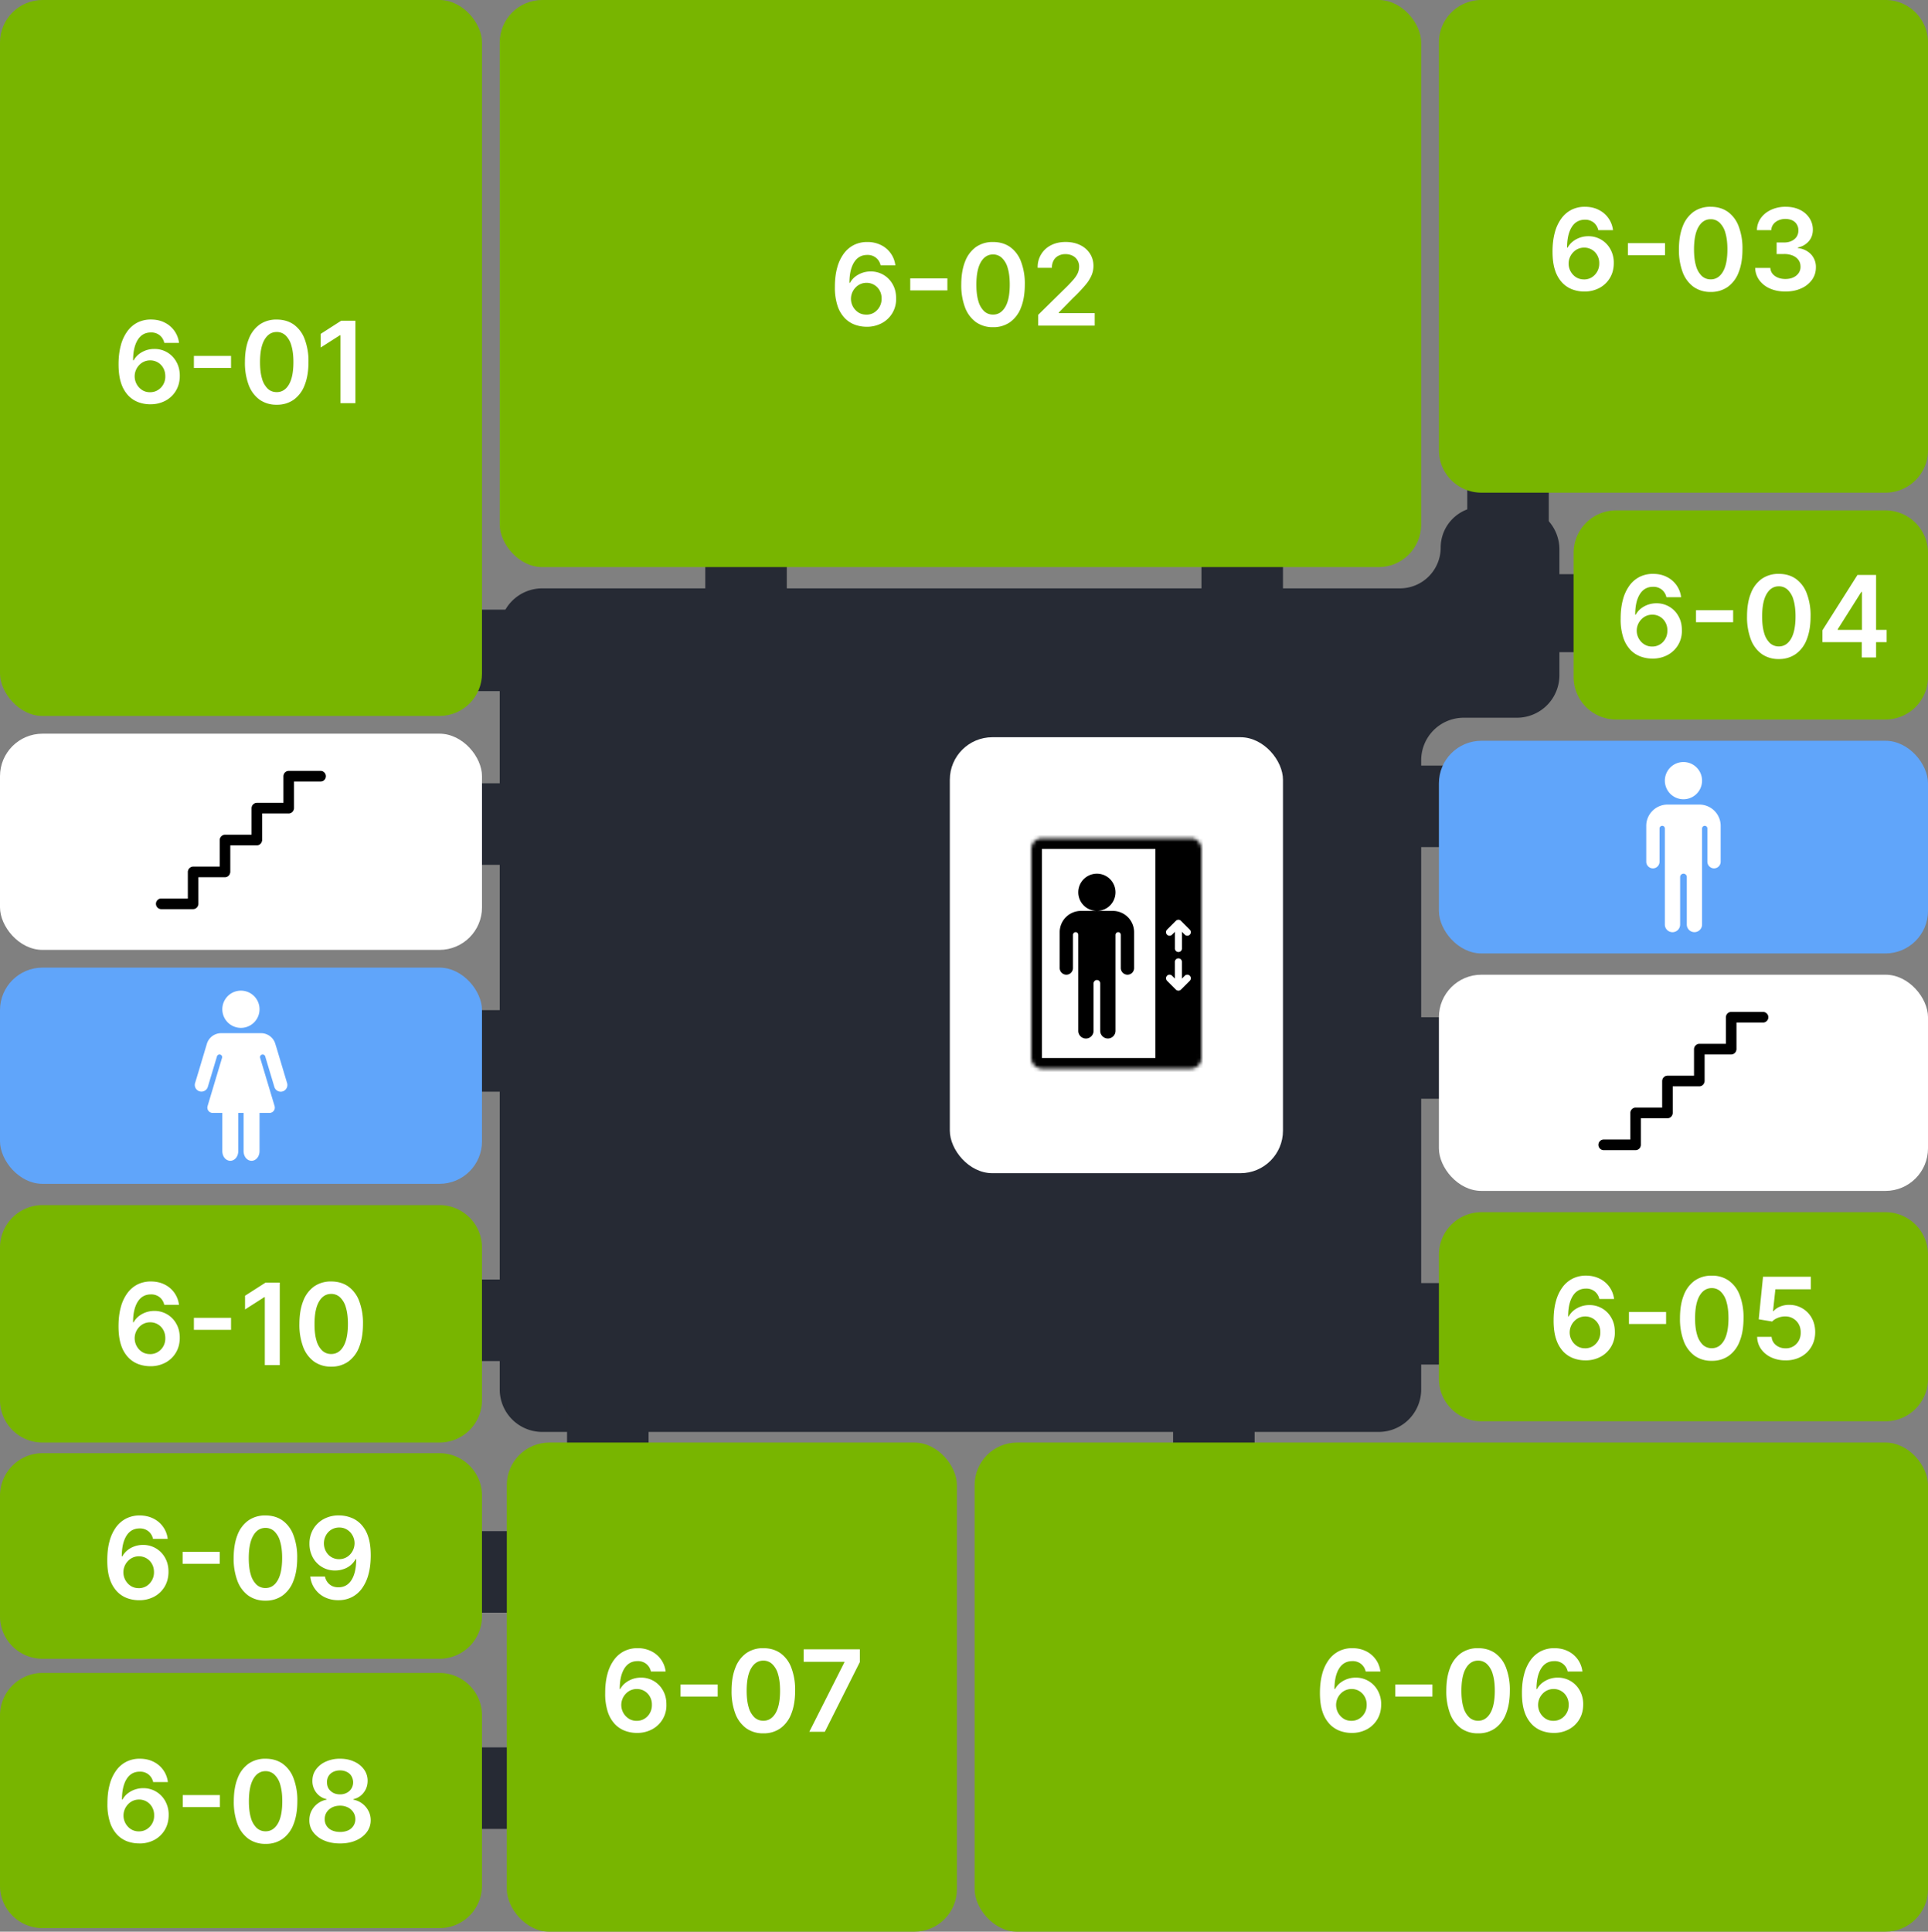 <svg xmlns="http://www.w3.org/2000/svg" width="544" height="545" fill="none" viewBox="0 0 544 545">
  <rect x="0" y="0" width="544" height="545" fill="#808080" stroke="none"/>
  <g>
    <path fill="#262A34"
      d="M141 392a12 12 0 0 0 12 12h236a12 12 0 0 0 12-12V214.5a12 12 0 0 1 12-12h15a12 12 0 0 0 12-12V155a12 12 0 0 0-12-12h-10a11.5 11.5 0 0 0-11.5 11.5A11.5 11.5 0 0 1 395 166H153a12 12 0 0 0-12 12v214Z" />
    <g>
      <rect width="23" height="23" x="128" y="172" fill="#262A34" rx="3" />
    </g>
    <g>
      <rect width="23" height="23" x="128" y="221" fill="#262A34" rx="3" />
    </g>
    <g>
      <rect width="23" height="23" x="129" y="285" fill="#262A34" rx="3" />
    </g>
    <g>
      <rect width="23" height="23" x="129" y="361" fill="#262A34" rx="3" />
    </g>
    <g>
      <rect width="23" height="23" x="160" y="392" fill="#262A34" rx="3" />
    </g>
    <g>
      <rect width="23" height="23" x="128" y="432" fill="#262A34" rx="3" />
    </g>
    <g>
      <rect width="23" height="23" x="129" y="493" fill="#262A34" rx="3" />
    </g>
    <g>
      <rect width="23" height="23" x="331" y="392" fill="#262A34" rx="3" />
    </g>
    <g>
      <rect width="23" height="23" x="389" y="362" fill="#262A34" rx="3" />
    </g>
    <g>
      <rect width="23" height="23" x="389" y="287" fill="#262A34" rx="3" />
    </g>
    <g>
      <rect width="23" height="23" x="389" y="216" fill="#262A34" rx="3" />
    </g>
    <g>
      <rect width="23" height="22" x="430" y="162" fill="#262A34" rx="3" />
    </g>
    <g>
      <rect width="23" height="22" x="414" y="130" fill="#262A34" rx="3" />
    </g>
    <g>
      <rect width="23" height="23" x="339" y="150" fill="#262A34" rx="3" />
    </g>
    <g>
      <rect width="23" height="23" x="199" y="150" fill="#262A34" rx="3" />
    </g>
    <g data-object="Сокол__r__2127:379">
      <path fill="#78B500"
        d="M0 422a12 12 0 0 1 12-12h112a12 12 0 0 1 12 12v34a12 12 0 0 1-12 12H12a12 12 0 0 1-12-12v-34Z" />
      <path fill="#fff"
        d="M39.15 451.48a9.8 9.8 0 0 1-3.26-.58 7.69 7.69 0 0 1-2.86-1.87 9.22 9.22 0 0 1-2.03-3.47c-.5-1.44-.74-3.24-.73-5.37 0-2 .2-3.77.63-5.33a11.79 11.79 0 0 1 1.83-3.96 8.07 8.07 0 0 1 2.88-2.47 8.29 8.29 0 0 1 3.78-.86c1.46 0 2.76.3 3.89.87a7.32 7.32 0 0 1 4.04 5.73h-4.15c-.2-.9-.64-1.61-1.3-2.14a3.76 3.76 0 0 0-2.48-.8c-1.61 0-2.86.7-3.73 2.1-.86 1.4-1.3 3.32-1.3 5.77h.16c.37-.67.85-1.24 1.44-1.72s1.26-.84 2-1.1c.75-.27 1.54-.4 2.37-.4a6.99 6.99 0 0 1 6.27 3.67c.63 1.14.95 2.44.94 3.91 0 1.53-.34 2.9-1.05 4.13a7.59 7.59 0 0 1-2.94 2.86 8.84 8.84 0 0 1-4.4 1.03Zm-.02-3.4c.83 0 1.56-.2 2.22-.6a4.56 4.56 0 0 0 2.1-3.92c0-.84-.18-1.6-.55-2.27a4.16 4.16 0 0 0-3.71-2.2 4.19 4.19 0 0 0-3.1 1.34 4.59 4.59 0 0 0 .82 7.03c.66.41 1.4.61 2.22.61ZM62 437.83v3.38H51.53v-3.38H62Zm12.9 13.77a8.14 8.14 0 0 1-4.82-1.42 9.05 9.05 0 0 1-3.08-4.13 17.73 17.73 0 0 1-1.07-6.5c.01-2.55.37-4.7 1.08-6.49a8.9 8.9 0 0 1 3.08-4.09 8.17 8.17 0 0 1 4.8-1.4c1.87 0 3.47.46 4.81 1.4a8.8 8.8 0 0 1 3.08 4.1 17.35 17.35 0 0 1 1.08 6.47c0 2.55-.36 4.72-1.08 6.52a8.87 8.87 0 0 1-3.08 4.12 8.08 8.08 0 0 1-4.8 1.42Zm0-3.56c1.45 0 2.6-.71 3.44-2.15.85-1.44 1.27-3.55 1.27-6.35 0-1.85-.19-3.4-.58-4.66a6.18 6.18 0 0 0-1.63-2.84 3.58 3.58 0 0 0-2.5-.96c-1.45 0-2.6.72-3.43 2.16-.84 1.43-1.27 3.53-1.28 6.3 0 1.86.18 3.42.56 4.68a6.27 6.27 0 0 0 1.64 2.87c.7.63 1.54.95 2.5.95Zm20.82-20.48c1.11.01 2.2.2 3.25.6 1.06.37 2.01 1 2.86 1.86a9 9 0 0 1 2.03 3.44c.5 1.44.75 3.22.75 5.34 0 2-.2 3.8-.64 5.37a11.89 11.89 0 0 1-1.83 3.97 8.07 8.07 0 0 1-2.88 2.48 8.25 8.25 0 0 1-3.78.85 8.53 8.53 0 0 1-3.9-.86 7.35 7.35 0 0 1-4.03-5.8h4.15c.2.93.64 1.66 1.3 2.2.65.55 1.48.82 2.48.82 1.61 0 2.86-.7 3.73-2.1.87-1.4 1.3-3.36 1.3-5.85h-.16a5.97 5.97 0 0 1-3.45 2.83c-.74.26-1.53.39-2.36.39a7.04 7.04 0 0 1-6.26-3.66 8 8 0 0 1-.96-3.9 8 8 0 0 1 1.05-4.08 7.59 7.59 0 0 1 2.94-2.86 8.71 8.71 0 0 1 4.4-1.04Zm.01 3.41a4.17 4.17 0 0 0-3.76 2.22 4.76 4.76 0 0 0 0 4.51 4.14 4.14 0 0 0 3.72 2.2 4.2 4.2 0 0 0 3.1-1.34 4.62 4.62 0 0 0 1.26-3.14c0-.8-.2-1.53-.57-2.2a4.39 4.39 0 0 0-1.53-1.63 4.04 4.04 0 0 0-2.22-.62Z" />
    </g>
    <g data-object="Сокол__s__2103:297">
      <rect width="138" height="61" x="406" y="275" fill="#fff" rx="12" />
      <g>
        <path fill="#000"
          d="M497.45 288.5h-7.49v7.5c0 .13-.01.22-.04.28a1.47 1.47 0 0 1-1.46 1.22h-7.49v7.5c0 .13-.02.22-.05.28a1.48 1.48 0 0 1-1.45 1.22h-7.49v7.5c0 .13-.02.22-.05.28-.06.35-.22.63-.49.87a1.4 1.4 0 0 1-.96.35h-7.5v7.5c0 .13 0 .22-.04.28a1.48 1.48 0 0 1-1.45 1.22h-9c-.4 0-.75-.15-1.05-.44a1.5 1.5 0 0 1 0-2.12c.3-.3.65-.44 1.06-.44h7.5V314c0-.13 0-.22.04-.28.06-.35.23-.63.51-.87.28-.23.6-.35.94-.35h7.5V305c0-.13 0-.22.04-.28.06-.35.23-.63.51-.87.28-.23.6-.35.94-.35h7.5V296c0-.1 0-.19.04-.28.06-.35.24-.63.52-.87.28-.23.59-.35.93-.35h7.5V287c0-.13.01-.22.04-.28a1.48 1.48 0 0 1 1.45-1.22h9c.4 0 .75.15 1.05.44.3.3.44.65.44 1.06 0 .4-.14.76-.44 1.06-.3.3-.65.44-1.06.44Z" />
      </g>
    </g>
    <g data-object="Сокол__s__2103:303">
      <rect width="136" height="61" y="207" fill="#fff" rx="12" />
      <g>
        <path fill="#000"
          d="M90.45 220.5h-7.49v7.5c0 .13-.01.22-.04.28a1.48 1.48 0 0 1-1.46 1.22h-7.49v7.5c0 .13-.01.22-.05.28a1.48 1.48 0 0 1-1.45 1.22h-7.49v7.5c0 .13-.02.22-.05.28a1.48 1.48 0 0 1-1.45 1.22h-7.5v7.5c0 .13 0 .22-.04.28a1.48 1.48 0 0 1-1.45 1.22h-9c-.4 0-.75-.15-1.05-.44a1.5 1.5 0 0 1 0-2.12c.3-.3.65-.44 1.06-.44H53V246c0-.13 0-.22.04-.28.06-.34.23-.63.51-.87.28-.23.6-.35.94-.35h7.5V237c0-.13 0-.22.04-.28.06-.34.23-.63.51-.87.29-.23.6-.35.94-.35h7.5V228c0-.1 0-.19.04-.28.06-.34.23-.63.52-.87.28-.23.59-.35.93-.35h7.5V219c0-.13.01-.22.04-.28a1.48 1.48 0 0 1 1.45-1.22h9c.4 0 .75.15 1.05.44a1.5 1.5 0 0 1 0 2.12c-.3.3-.65.44-1.06.44Z" />
      </g>
    </g>
    <g data-object="Сокол__r__2127:367">
      <path fill="#78B500"
        d="M406 12a12 12 0 0 1 12-12h114a12 12 0 0 1 12 12v115a12 12 0 0 1-12 12H418a12 12 0 0 1-12-12V12Z" />
      <path fill="#fff"
        d="M446.95 82.25c-1.11 0-2.2-.2-3.26-.58a7.67 7.67 0 0 1-2.87-1.88 9.21 9.21 0 0 1-2.02-3.46c-.5-1.45-.74-3.24-.74-5.38 0-1.99.22-3.77.64-5.33a11.79 11.79 0 0 1 1.83-3.95 8.08 8.08 0 0 1 2.87-2.48 8.3 8.3 0 0 1 3.79-.85c1.46 0 2.76.29 3.88.86a7.32 7.32 0 0 1 4.05 5.73h-4.15c-.21-.9-.65-1.6-1.3-2.14a3.76 3.76 0 0 0-2.48-.8c-1.62 0-2.86.7-3.73 2.1-.86 1.4-1.3 3.33-1.3 5.77h.15c.38-.66.86-1.24 1.45-1.71a7.07 7.07 0 0 1 4.38-1.5 6.98 6.98 0 0 1 6.25 3.67 7.8 7.8 0 0 1 .95 3.9c0 1.54-.34 2.91-1.05 4.13a7.6 7.6 0 0 1-2.94 2.86 8.84 8.84 0 0 1-4.4 1.04Zm-.02-3.41c.82 0 1.56-.2 2.21-.6a4.55 4.55 0 0 0 2.1-3.92 4.47 4.47 0 0 0-.54-2.26 4.16 4.16 0 0 0-3.72-2.2 4.19 4.19 0 0 0-3.1 1.33 4.58 4.58 0 0 0 .83 7.04c.65.4 1.4.6 2.22.6ZM469.8 68.6V72h-10.48v-3.4h10.48Zm12.89 13.77a8.14 8.14 0 0 1-4.82-1.42 9.05 9.05 0 0 1-3.08-4.12 17.74 17.74 0 0 1-1.07-6.51c0-2.54.37-4.7 1.08-6.48a8.91 8.91 0 0 1 3.08-4.1 8.16 8.16 0 0 1 4.8-1.4c1.87 0 3.47.47 4.81 1.4a8.8 8.8 0 0 1 3.08 4.1 17.34 17.34 0 0 1 1.08 6.48c0 2.54-.36 4.72-1.08 6.52a8.87 8.87 0 0 1-3.08 4.11 8.08 8.08 0 0 1-4.8 1.42Zm0-3.55c1.45 0 2.6-.72 3.44-2.15.85-1.44 1.27-3.56 1.27-6.35 0-1.85-.2-3.4-.58-4.66a6.18 6.18 0 0 0-1.63-2.84 3.58 3.58 0 0 0-2.5-.97c-1.45 0-2.6.72-3.44 2.16-.84 1.43-1.26 3.53-1.27 6.3 0 1.86.18 3.42.56 4.69a6.27 6.27 0 0 0 1.63 2.86c.7.64 1.55.96 2.52.96Zm21.09 3.43c-1.64 0-3.1-.28-4.36-.84a7.3 7.3 0 0 1-3-2.34 6.07 6.07 0 0 1-1.18-3.47h4.28c.04.63.24 1.18.62 1.65.38.46.89.82 1.51 1.08.63.26 1.34.38 2.12.38.83 0 1.57-.14 2.21-.43.65-.3 1.15-.7 1.51-1.22a3 3 0 0 0 .54-1.81c0-.7-.17-1.33-.55-1.86-.37-.54-.9-.96-1.61-1.27a6.3 6.3 0 0 0-2.52-.45h-2.06v-3.25h2.06c.8 0 1.52-.14 2.12-.42.62-.28 1.1-.68 1.45-1.18a3.1 3.1 0 0 0 .5-1.79 3 3 0 0 0-1.7-2.86 5 5 0 0 0-3.88-.02c-.6.25-1.09.62-1.46 1.1a2.78 2.78 0 0 0-.59 1.68h-4.06a5.9 5.9 0 0 1 1.13-3.43c.73-1 1.7-1.77 2.9-2.32a9.6 9.6 0 0 1 4.09-.84c1.55 0 2.9.3 4.04.87a6.59 6.59 0 0 1 2.67 2.33c.63.98.95 2.06.95 3.24 0 1.31-.38 2.41-1.16 3.3a5.44 5.44 0 0 1-3.05 1.74V70a5.9 5.9 0 0 1 3.76 1.82 5.2 5.2 0 0 1 1.31 3.64c0 1.3-.37 2.47-1.11 3.5a7.38 7.38 0 0 1-3.05 2.41c-1.29.59-2.76.88-4.43.88Z" />
    </g>
    <g data-object="Сокол__r__2127:376">
      <path fill="#78B500"
        d="M0 484a12 12 0 0 1 12-12h112a12 12 0 0 1 12 12v48a12 12 0 0 1-12 12H12a12 12 0 0 1-12-12v-48Z" />
      <path fill="#fff"
        d="M39.2 520.1a9.8 9.8 0 0 1-3.26-.57 7.66 7.66 0 0 1-2.87-1.88 9.22 9.22 0 0 1-2.02-3.46 16.4 16.4 0 0 1-.74-5.38c0-1.99.21-3.76.64-5.33a11.79 11.79 0 0 1 1.83-3.95 8.07 8.07 0 0 1 2.87-2.48 8.29 8.29 0 0 1 3.79-.85c1.46 0 2.76.29 3.88.86a7.32 7.32 0 0 1 4.05 5.73h-4.15c-.21-.9-.65-1.6-1.3-2.14a3.76 3.76 0 0 0-2.48-.8c-1.62 0-2.86.7-3.73 2.1-.86 1.4-1.3 3.33-1.3 5.77h.15c.37-.66.85-1.24 1.45-1.71a7.08 7.08 0 0 1 4.38-1.5 6.99 6.99 0 0 1 6.25 3.67 7.8 7.8 0 0 1 .95 3.9c0 1.54-.35 2.91-1.05 4.13a7.59 7.59 0 0 1-2.94 2.87 8.84 8.84 0 0 1-4.4 1.03Zm-.02-3.4c.82 0 1.56-.2 2.21-.6a4.41 4.41 0 0 0 2.1-3.93 4.46 4.46 0 0 0-.54-2.25 4.16 4.16 0 0 0-3.72-2.2 4.2 4.2 0 0 0-3.1 1.33 4.58 4.58 0 0 0 .83 7.04c.65.4 1.39.61 2.22.61Zm22.87-10.24v3.39H51.57v-3.39h10.48Zm12.88 13.77a8.14 8.14 0 0 1-4.81-1.42 9.05 9.05 0 0 1-3.08-4.12 17.73 17.73 0 0 1-1.07-6.51c0-2.54.37-4.7 1.08-6.48a8.91 8.91 0 0 1 3.08-4.1 8.17 8.17 0 0 1 4.8-1.4c1.87 0 3.47.47 4.81 1.4a8.81 8.81 0 0 1 3.08 4.1 17.35 17.35 0 0 1 1.08 6.48c0 2.54-.36 4.72-1.08 6.52a8.87 8.87 0 0 1-3.08 4.11 8.08 8.08 0 0 1-4.8 1.42Zm0-3.55c1.46 0 2.6-.72 3.45-2.15.85-1.44 1.27-3.56 1.27-6.35 0-1.85-.2-3.4-.58-4.66a6.18 6.18 0 0 0-1.64-2.84 3.58 3.58 0 0 0-2.5-.97c-1.44 0-2.59.72-3.43 2.16-.84 1.43-1.26 3.53-1.27 6.3 0 1.86.18 3.42.56 4.69a6.27 6.27 0 0 0 1.63 2.86c.7.64 1.55.96 2.51.96Zm21.02 3.43c-1.69 0-3.19-.28-4.5-.85a7.49 7.49 0 0 1-3.07-2.33 5.5 5.5 0 0 1-1.09-3.38c0-.97.2-1.87.64-2.7a6 6 0 0 1 4.22-3.1v-.15a4.92 4.92 0 0 1-2.9-1.83 5.28 5.28 0 0 1-1.1-3.33c0-1.2.33-2.27 1-3.2a6.82 6.82 0 0 1 2.78-2.22 9.44 9.44 0 0 1 4.02-.82c1.5 0 2.82.27 3.99.82a6.81 6.81 0 0 1 2.77 2.21 5.33 5.33 0 0 1 1.02 3.2c0 1.27-.37 2.38-1.12 3.34a4.91 4.91 0 0 1-2.88 1.83v.16a6.01 6.01 0 0 1 4.2 3.1c.45.82.67 1.72.67 2.7a5.5 5.5 0 0 1-1.12 3.37 7.48 7.48 0 0 1-3.06 2.33c-1.3.57-2.79.85-4.47.85Zm0-3.25a5.4 5.4 0 0 0 2.27-.44 3.44 3.44 0 0 0 2.05-3.16c-.01-.75-.2-1.4-.58-1.97a3.81 3.81 0 0 0-1.54-1.35 4.81 4.81 0 0 0-2.2-.49c-.83 0-1.58.16-2.23.49a3.9 3.9 0 0 0-1.54 1.35 3.45 3.45 0 0 0-.55 1.97 3.31 3.31 0 0 0 2.02 3.14c.66.3 1.42.46 2.3.46Zm0-10.6a4 4 0 0 0 1.89-.44 3.28 3.28 0 0 0 1.8-2.98 3.44 3.44 0 0 0-.49-1.75c-.3-.51-.74-.9-1.3-1.17a4.17 4.17 0 0 0-1.9-.42 4.3 4.3 0 0 0-1.94.42 3.08 3.08 0 0 0-1.74 2.92c-.01.67.14 1.27.45 1.78.32.5.76.91 1.3 1.2.57.3 1.2.44 1.93.44Z" />
    </g>
    <g data-object="Сокол__r__2127:383">
      <path fill="#78B500"
        d="M444 156a12 12 0 0 1 12-12h76a12 12 0 0 1 12 12v35a12 12 0 0 1-12 12h-76a12 12 0 0 1-12-12v-35Z" />
      <path fill="#fff"
        d="M466.17 185.81c-1.12 0-2.2-.2-3.26-.58a7.66 7.66 0 0 1-2.87-1.87 9.22 9.22 0 0 1-2.02-3.47 16.3 16.3 0 0 1-.74-5.37c0-2 .21-3.77.64-5.33a11.77 11.77 0 0 1 1.83-3.96 8.06 8.06 0 0 1 2.87-2.47 8.3 8.3 0 0 1 3.79-.85c1.46 0 2.75.28 3.88.86a7.32 7.32 0 0 1 4.05 5.73h-4.15a3.78 3.78 0 0 0-1.3-2.14 3.76 3.76 0 0 0-2.48-.8c-1.62 0-2.86.7-3.73 2.1-.87 1.4-1.3 3.32-1.3 5.77h.15c.37-.67.85-1.24 1.44-1.72a7.08 7.08 0 0 1 4.38-1.5 6.97 6.97 0 0 1 6.26 3.67c.64 1.14.95 2.44.94 3.91a7.59 7.59 0 0 1-3.99 6.99 8.85 8.85 0 0 1-4.4 1.03Zm-.03-3.4a4.15 4.15 0 0 0 3.77-2.23c.38-.68.56-1.45.55-2.3a4.5 4.5 0 0 0-.54-2.26 4.15 4.15 0 0 0-3.72-2.2 4.2 4.2 0 0 0-3.1 1.34 4.57 4.57 0 0 0 .83 7.03c.65.41 1.39.62 2.21.62Zm22.88-10.24v3.38h-10.48v-3.38h10.48Zm12.88 13.77a8.14 8.14 0 0 1-4.81-1.42 9.04 9.04 0 0 1-3.08-4.13 17.73 17.73 0 0 1-1.07-6.5c0-2.55.36-4.7 1.08-6.48a8.9 8.9 0 0 1 3.08-4.1 8.16 8.16 0 0 1 4.8-1.4c1.87 0 3.47.46 4.81 1.4a8.8 8.8 0 0 1 3.08 4.1 17.34 17.34 0 0 1 1.08 6.47c0 2.55-.36 4.72-1.08 6.53a8.87 8.87 0 0 1-3.08 4.1 8.09 8.09 0 0 1-4.8 1.43Zm0-3.56c1.46 0 2.6-.71 3.45-2.15.84-1.44 1.27-3.55 1.27-6.35 0-1.85-.2-3.4-.58-4.66a6.18 6.18 0 0 0-1.64-2.84 3.58 3.58 0 0 0-2.5-.96c-1.44 0-2.59.72-3.43 2.16-.84 1.43-1.26 3.53-1.27 6.3 0 1.86.18 3.42.56 4.68a6.26 6.26 0 0 0 1.63 2.87c.7.63 1.54.95 2.51.95Zm12.32-1.2v-3.36l9.88-15.6h2.8V167h-1.71l-6.65 10.53v.18h13.79v3.47h-18.1Zm11.1 4.32v-5.34l.05-1.5v-16.44h3.98v23.28h-4.02Z" />
    </g>
    <g data-object="Сокол__r__2127:397">
      <path fill="#78B500"
        d="M406 354a12 12 0 0 1 12-12h114a12 12 0 0 1 12 12v35a12 12 0 0 1-12 12H418a12 12 0 0 1-12-12v-35Z" />
      <path fill="#fff"
        d="M447.25 383.81c-1.12 0-2.2-.2-3.26-.58a7.66 7.66 0 0 1-2.87-1.87 9.2 9.2 0 0 1-2.02-3.47c-.5-1.44-.75-3.24-.74-5.37 0-2 .21-3.77.64-5.33a11.79 11.79 0 0 1 1.83-3.96 8.08 8.08 0 0 1 2.87-2.47 8.3 8.3 0 0 1 3.79-.86c1.46 0 2.75.3 3.88.87a7.33 7.33 0 0 1 4.05 5.73h-4.15a3.78 3.78 0 0 0-1.3-2.14 3.76 3.76 0 0 0-2.49-.8c-1.6 0-2.85.7-3.72 2.1-.87 1.4-1.3 3.32-1.3 5.77h.15c.37-.67.85-1.24 1.44-1.72a7.07 7.07 0 0 1 4.38-1.5 6.98 6.98 0 0 1 6.26 3.67c.64 1.14.95 2.44.94 3.91a7.6 7.6 0 0 1-3.99 6.99 8.84 8.84 0 0 1-4.4 1.03Zm-.03-3.4c.83 0 1.57-.2 2.22-.6a4.55 4.55 0 0 0 2.1-3.92c.01-.84-.17-1.6-.54-2.27a4.16 4.16 0 0 0-3.72-2.2 4.19 4.19 0 0 0-3.1 1.34 4.57 4.57 0 0 0 .83 7.03c.65.41 1.39.61 2.21.61Zm22.88-10.24v3.38h-10.48v-3.38h10.48Zm12.88 13.77a8.14 8.14 0 0 1-4.82-1.42 9.04 9.04 0 0 1-3.08-4.13 17.73 17.73 0 0 1-1.06-6.5c0-2.55.36-4.7 1.08-6.49a8.9 8.9 0 0 1 3.08-4.09 8.16 8.16 0 0 1 4.8-1.4 8.1 8.1 0 0 1 4.8 1.4 8.8 8.8 0 0 1 3.09 4.1 17.34 17.34 0 0 1 1.08 6.47c0 2.55-.36 4.72-1.08 6.52a8.87 8.87 0 0 1-3.08 4.12 8.08 8.08 0 0 1-4.8 1.42Zm0-3.56c1.46 0 2.6-.71 3.45-2.15.84-1.44 1.27-3.55 1.27-6.35 0-1.85-.2-3.4-.58-4.66a6.18 6.18 0 0 0-1.64-2.84 3.58 3.58 0 0 0-2.5-.96c-1.44 0-2.59.72-3.43 2.15-.84 1.44-1.26 3.54-1.27 6.31-.01 1.86.18 3.42.56 4.68a6.26 6.26 0 0 0 1.63 2.87c.7.63 1.54.95 2.51.95Zm20.83 3.43a9.38 9.38 0 0 1-4.06-.85 7.26 7.26 0 0 1-2.86-2.36c-.7-1-1.06-2.15-1.1-3.43h4.08c.08.95.49 1.73 1.24 2.34.75.6 1.65.9 2.7.9a4.08 4.08 0 0 0 3.73-2.15c.37-.68.56-1.45.55-2.31 0-.88-.18-1.66-.56-2.34a4.16 4.16 0 0 0-1.56-1.6c-.66-.4-1.41-.6-2.27-.6-.7 0-1.38.13-2.06.4-.67.26-1.2.6-1.6 1.04l-3.8-.63 1.21-12h13.5v3.53h-10.01l-.67 6.17h.14a4.8 4.8 0 0 1 1.82-1.27 6.46 6.46 0 0 1 2.6-.5 7.17 7.17 0 0 1 6.38 3.72c.64 1.16.96 2.49.96 3.98 0 1.54-.36 2.9-1.07 4.11a7.56 7.56 0 0 1-2.94 2.83 8.92 8.92 0 0 1-4.35 1.02Z" />
    </g>
    <g data-object="Сокол__t__2127:400">
      <rect width="138" height="60" x="406" y="209" fill="#60A5FA" rx="12" />
      <g fill="#fff">
        <path
          d="M475 225.5a5.25 5.25 0 1 0 0-10.5 5.25 5.25 0 0 0 0 10.5Zm4.5 1.5h-9a6.01 6.01 0 0 0-6 6v10.08a1.9 1.9 0 0 0 1.8 1.92 1.88 1.88 0 0 0 1.95-1.88v-9.34a.77.77 0 0 1 .7-.78.74.74 0 0 1 .74.45c.04.1.06.2.06.3v27.1a2.15 2.15 0 1 0 4.31 0v-13.38a.96.96 0 0 1 .88-.97.93.93 0 0 1 1 .94v13.4a2.15 2.15 0 1 0 4.31 0v-27.06a.77.77 0 0 1 .7-.78.74.74 0 0 1 .74.45c.04.1.06.2.06.3v9.33a1.9 1.9 0 0 0 1.8 1.92 1.88 1.88 0 0 0 1.95-1.88V233a6.01 6.01 0 0 0-6-6Z" />
      </g>
    </g>
    <g data-object="Сокол__t__2127:404">
      <rect width="136" height="61" y="273" fill="#60A5FA" rx="12" />
      <g fill="#fff" clip-path="url(#a)">
        <path
          d="M67.98 290a5.25 5.25 0 1 0 0-10.5 5.25 5.25 0 0 0 0 10.5ZM81 305.55l-.97-3.22v-.01l-2.1-7.02h-.01l-.24-.8a4.2 4.2 0 0 0-4.03-3H62.4a4.2 4.2 0 0 0-4.03 3l-.24.8-2.1 7.02-.98 3.23a1.87 1.87 0 1 0 3.58 1.12l2.4-7.99.2-.68a.75.75 0 0 1 1.28-.23.75.75 0 0 1 .16.63l-4.1 13.67a1.5 1.5 0 0 0 1.44 1.93h2.72v10.75c0 1.55.98 2.75 2.25 2.75 1.26 0 2.25-1.2 2.25-2.75V314h1.5v10.75c0 1.55.98 2.75 2.25 2.75 1.26 0 2.25-1.2 2.25-2.75V314h2.8a1.51 1.51 0 0 0 1.21-.6 1.5 1.5 0 0 0 .24-1.33l-4.1-13.67a.75.75 0 0 1 1.44-.4l.2.68 2.4 8a1.88 1.88 0 0 0 2.4 1.23 1.9 1.9 0 0 0 1.18-2.36Z" />
      </g>
    </g>
    <g data-object="Сокол__r__2127:408">
      <path fill="#78B500"
        d="M0 352a12 12 0 0 1 12-12h112a12 12 0 0 1 12 12v43a12 12 0 0 1-12 12H12a12 12 0 0 1-12-12v-43Z" />
      <path fill="#fff"
        d="M42.34 385.46a9.8 9.8 0 0 1-3.26-.58A7.69 7.69 0 0 1 36.2 383a9.22 9.22 0 0 1-2.02-3.46c-.5-1.45-.74-3.24-.74-5.38 0-2 .22-3.77.64-5.33a11.79 11.79 0 0 1 1.83-3.95 8.08 8.08 0 0 1 2.87-2.48 8.3 8.3 0 0 1 3.79-.85c1.46 0 2.76.29 3.88.86a7.32 7.32 0 0 1 4.05 5.73h-4.15c-.21-.9-.65-1.6-1.3-2.14a3.76 3.76 0 0 0-2.48-.8c-1.62 0-2.86.7-3.73 2.1-.86 1.4-1.3 3.32-1.3 5.77h.15a5.7 5.7 0 0 1 1.45-1.71 7.08 7.08 0 0 1 4.38-1.5 6.99 6.99 0 0 1 6.25 3.66c.64 1.14.95 2.44.95 3.92 0 1.52-.34 2.9-1.05 4.12a7.59 7.59 0 0 1-2.94 2.86 8.84 8.84 0 0 1-4.4 1.04Zm-.02-3.41c.82 0 1.56-.2 2.21-.6a4.41 4.41 0 0 0 2.11-3.93c0-.83-.18-1.58-.55-2.26a4.16 4.16 0 0 0-3.72-2.19 4.19 4.19 0 0 0-3.1 1.33 4.6 4.6 0 0 0 .83 7.04c.65.4 1.4.6 2.22.6Zm22.87-10.24v3.39H54.71v-3.39H65.2Zm13.75-9.94v23.27h-4.22v-19.17h-.13l-5.45 3.48v-3.87l5.79-3.71h4Zm14.51 23.71a8.14 8.14 0 0 1-4.82-1.42 9.05 9.05 0 0 1-3.08-4.12 17.73 17.73 0 0 1-1.07-6.52c.01-2.53.37-4.7 1.08-6.47a8.9 8.9 0 0 1 3.08-4.1 8.17 8.17 0 0 1 4.81-1.4c1.86 0 3.47.47 4.8 1.4a8.8 8.8 0 0 1 3.09 4.1 17.36 17.36 0 0 1 1.08 6.47c0 2.55-.36 4.73-1.08 6.53a8.87 8.87 0 0 1-3.08 4.11 8.08 8.08 0 0 1-4.81 1.42Zm0-3.56c1.45 0 2.6-.71 3.44-2.14.85-1.44 1.28-3.56 1.28-6.36 0-1.84-.2-3.4-.58-4.65a6.19 6.19 0 0 0-1.64-2.85 3.59 3.59 0 0 0-2.5-.96c-1.45 0-2.6.72-3.43 2.16-.84 1.43-1.27 3.53-1.27 6.3-.01 1.86.17 3.42.55 4.69a6.27 6.27 0 0 0 1.64 2.86c.7.64 1.54.95 2.51.95Z" />
    </g>
    <g data-object="Сокол__r__2338:2442">
      <rect width="127" height="138" x="143" y="407" fill="#78B500" rx="12" />
      <path fill="#fff"
        d="M179.65 488.92c-1.12 0-2.2-.2-3.26-.58a7.69 7.69 0 0 1-2.87-1.88 9.23 9.23 0 0 1-2.02-3.46 16.4 16.4 0 0 1-.74-5.38c0-1.99.21-3.77.64-5.33a11.76 11.76 0 0 1 1.83-3.95 8.07 8.07 0 0 1 2.87-2.48 8.3 8.3 0 0 1 3.79-.85 8.5 8.5 0 0 1 3.88.86 7.32 7.32 0 0 1 4.05 5.73h-4.15c-.21-.9-.65-1.6-1.3-2.14a3.76 3.76 0 0 0-2.48-.8c-1.62 0-2.86.7-3.73 2.1-.86 1.4-1.3 3.32-1.3 5.77h.15c.37-.66.85-1.24 1.45-1.71a7.05 7.05 0 0 1 4.38-1.5 6.99 6.99 0 0 1 6.25 3.67c.64 1.13.95 2.44.94 3.9a7.59 7.59 0 0 1-3.99 6.99 8.84 8.84 0 0 1-4.4 1.04Zm-.03-3.41a4.15 4.15 0 0 0 3.77-2.23 4.5 4.5 0 0 0 .55-2.3 4.46 4.46 0 0 0-.54-2.25 4.16 4.16 0 0 0-3.72-2.2 4.19 4.19 0 0 0-3.1 1.33 4.58 4.58 0 0 0 .83 7.03 4 4 0 0 0 2.22.62Zm22.88-10.24v3.39h-10.48v-3.39h10.48Zm12.88 13.77a8.14 8.14 0 0 1-4.81-1.42 9.05 9.05 0 0 1-3.08-4.12 17.74 17.74 0 0 1-1.07-6.51c0-2.54.37-4.7 1.08-6.48a8.91 8.91 0 0 1 3.08-4.1 8.17 8.17 0 0 1 4.8-1.4c1.87 0 3.47.47 4.81 1.4a8.8 8.8 0 0 1 3.08 4.1 17.34 17.34 0 0 1 1.08 6.48c0 2.54-.36 4.72-1.08 6.52a8.87 8.87 0 0 1-3.08 4.11 8.09 8.09 0 0 1-4.8 1.42Zm0-3.55c1.46 0 2.6-.72 3.45-2.15.85-1.44 1.27-3.56 1.27-6.35 0-1.85-.2-3.4-.58-4.66a6.19 6.19 0 0 0-1.64-2.84 3.58 3.58 0 0 0-2.5-.97c-1.44 0-2.59.72-3.43 2.16-.84 1.43-1.26 3.53-1.27 6.3 0 1.86.18 3.42.56 4.69a6.27 6.27 0 0 0 1.63 2.86c.7.64 1.54.96 2.51.96Zm12.97 3.11 9.9-19.6v-.15h-11.49v-3.52h15.85v3.6l-9.88 19.67h-4.38Z" />
    </g>
    <g data-object="Сокол__e__2127:413">
      <rect width="94" height="123" x="268" y="208" fill="#fff" rx="12" />
      <g>
        <g>
          <mask id="b" fill="#fff">
            <path
              d="M291 239.5a3 3 0 0 1 3-3h42a3 3 0 0 1 3 3v59a3 3 0 0 1-3 3h-42a3 3 0 0 1-3-3v-59Z" />
          </mask>
          <path fill="#000"
            d="M288 239.5a6 6 0 0 1 6-6h52a6 6 0 0 1 6 6h-64Zm64 59a6 6 0 0 1-6 6h-52a6 6 0 0 1-6-6h64Zm-58 6a6 6 0 0 1-6-6v-59a6 6 0 0 1 6-6v71Zm52-71a6 6 0 0 1 6 6v59a6 6 0 0 1-6 6l-20-6v-59l20-6Z"
            mask="url(#b)" />
        </g>
        <path fill="#fff"
          d="m330.71 263.7.8-.8v4.6a1 1 0 1 0 1.99 0v-4.6l.79.8a.99.99 0 0 0 1.09.23 1 1 0 0 0 .32-1.64l-2.5-2.5a.87.87 0 0 0-.32-.22 1 1 0 0 0-.76 0 1 1 0 0 0-.33.22l-2.5 2.5a1 1 0 0 0 1.42 1.42Zm3.58 11.59-.8.8v-4.6a1 1 0 1 0-1.99 0v4.6l-.79-.8a1.01 1.01 0 0 0-1.1-.22 1.01 1.01 0 0 0-.53 1.31c.05.13.12.24.21.33l2.5 2.5c.1.1.2.16.33.21a.93.93 0 0 0 .76 0c.12-.05.23-.12.33-.21l2.5-2.5a1 1 0 0 0-1.42-1.42Z" />
        <path fill="#000"
          d="M309.5 257a5.25 5.25 0 1 0 0-10.5 5.25 5.25 0 0 0 0 10.5Zm4.5 0h-9a6.01 6.01 0 0 0-6 6v10.08a1.9 1.9 0 0 0 1.8 1.92 1.88 1.88 0 0 0 1.95-1.88v-9.35a.77.77 0 0 1 .7-.77.74.74 0 0 1 .74.45c.04.1.06.2.06.3v27.1a2.15 2.15 0 1 0 4.31 0v-13.38a.96.96 0 0 1 .88-.97.93.93 0 0 1 1 .94v13.4a2.15 2.15 0 1 0 4.31 0v-27.06a.77.77 0 0 1 .7-.78.74.74 0 0 1 .74.45c.04.1.06.2.06.3v9.33a1.9 1.9 0 0 0 1.8 1.92 1.88 1.88 0 0 0 1.95-1.88V263a6.01 6.01 0 0 0-6-6Z" />
      </g>
    </g>
    <g data-object="Сокол__r__2338:2392">
      <rect width="136" height="202" fill="#78B500" rx="12" />
      <path fill="#fff"
        d="M42.34 114.07a9.87 9.87 0 0 1-3.26-.58 7.66 7.66 0 0 1-2.87-1.88 9.22 9.22 0 0 1-2.02-3.46c-.5-1.45-.74-3.24-.74-5.38 0-2 .22-3.77.64-5.33a11.78 11.78 0 0 1 1.83-3.95A8.07 8.07 0 0 1 38.79 91a8.3 8.3 0 0 1 3.79-.85c1.46 0 2.76.28 3.88.86a7.32 7.32 0 0 1 4.05 5.73h-4.15c-.21-.9-.65-1.6-1.3-2.14a3.76 3.76 0 0 0-2.48-.8c-1.62 0-2.86.7-3.73 2.1-.86 1.4-1.3 3.32-1.3 5.77h.15c.37-.67.86-1.24 1.45-1.72a7.07 7.07 0 0 1 4.38-1.5 6.98 6.98 0 0 1 6.25 3.67c.64 1.14.95 2.44.95 3.91 0 1.53-.34 2.9-1.05 4.13a7.59 7.59 0 0 1-2.94 2.86 8.84 8.84 0 0 1-4.4 1.04Zm-.02-3.41c.82 0 1.56-.2 2.21-.6a4.41 4.41 0 0 0 2.11-3.93c0-.83-.18-1.58-.55-2.26a4.15 4.15 0 0 0-3.72-2.19 4.19 4.19 0 0 0-3.1 1.33 4.59 4.59 0 0 0 .83 7.03c.65.41 1.4.62 2.22.62Zm22.87-10.24v3.39H54.71v-3.4H65.2Zm12.89 13.77a8.14 8.14 0 0 1-4.82-1.42 9.05 9.05 0 0 1-3.08-4.12 17.73 17.73 0 0 1-1.07-6.52c0-2.53.37-4.7 1.08-6.47a8.9 8.9 0 0 1 3.08-4.1 8.16 8.16 0 0 1 4.8-1.4c1.87 0 3.47.47 4.81 1.4a8.8 8.8 0 0 1 3.08 4.1 17.35 17.35 0 0 1 1.08 6.47c0 2.55-.36 4.72-1.08 6.53a8.88 8.88 0 0 1-3.08 4.11 8.08 8.08 0 0 1-4.8 1.42Zm0-3.56c1.45 0 2.6-.71 3.44-2.14.85-1.44 1.27-3.56 1.27-6.36 0-1.84-.2-3.4-.58-4.65a6.18 6.18 0 0 0-1.63-2.85 3.58 3.58 0 0 0-2.5-.96c-1.45 0-2.6.72-3.44 2.16-.84 1.43-1.26 3.53-1.27 6.3 0 1.86.18 3.42.56 4.69a6.27 6.27 0 0 0 1.63 2.86c.7.64 1.55.95 2.52.95Zm22.2-20.15v23.27h-4.21V94.58h-.14l-5.44 3.47V94.2l5.78-3.71h4.01Z" />
    </g>
    <g data-object="Сокол__r__2338:2395">
      <rect width="260" height="160" x="141" fill="#78B500" rx="12" />
      <path fill="#fff"
        d="M244.46 92.19a9.82 9.82 0 0 1-3.26-.58 7.67 7.67 0 0 1-2.87-1.88 9.21 9.21 0 0 1-2.02-3.46 16.4 16.4 0 0 1-.74-5.38c0-1.99.21-3.77.64-5.33a11.79 11.79 0 0 1 1.83-3.95 8.08 8.08 0 0 1 2.87-2.48 8.3 8.3 0 0 1 3.79-.85 8.5 8.5 0 0 1 3.88.86 7.32 7.32 0 0 1 4.05 5.73h-4.15c-.21-.9-.65-1.6-1.3-2.14a3.76 3.76 0 0 0-2.48-.8c-1.62 0-2.86.7-3.73 2.1-.86 1.4-1.3 3.32-1.3 5.77h.15c.37-.67.85-1.24 1.44-1.71a7.07 7.07 0 0 1 4.38-1.5 6.98 6.98 0 0 1 6.26 3.67c.64 1.13.95 2.44.94 3.9a7.6 7.6 0 0 1-3.99 6.99 8.84 8.84 0 0 1-4.4 1.04Zm-.03-3.41c.83 0 1.57-.2 2.22-.6a4.55 4.55 0 0 0 2.1-3.92c.01-.84-.17-1.6-.54-2.27a4.16 4.16 0 0 0-3.72-2.19 4.19 4.19 0 0 0-3.1 1.33 4.58 4.58 0 0 0 .83 7.04c.65.4 1.39.6 2.22.6Zm22.88-10.24v3.39h-10.48v-3.39h10.48Zm12.88 13.77a8.14 8.14 0 0 1-4.81-1.42 9.05 9.05 0 0 1-3.08-4.12 17.74 17.74 0 0 1-1.07-6.51c0-2.54.37-4.7 1.08-6.48a8.9 8.9 0 0 1 3.08-4.1 8.16 8.16 0 0 1 4.8-1.4c1.87 0 3.47.47 4.81 1.4a8.8 8.8 0 0 1 3.08 4.1 17.34 17.34 0 0 1 1.08 6.48c0 2.54-.36 4.72-1.08 6.52a8.87 8.87 0 0 1-3.08 4.11 8.08 8.08 0 0 1-4.8 1.42Zm0-3.55c1.46 0 2.6-.72 3.45-2.15.85-1.44 1.27-3.56 1.27-6.35 0-1.85-.2-3.4-.58-4.66a6.18 6.18 0 0 0-1.64-2.84 3.58 3.58 0 0 0-2.5-.97c-1.44 0-2.59.72-3.43 2.16-.84 1.43-1.26 3.53-1.27 6.3 0 1.86.18 3.42.56 4.69a6.27 6.27 0 0 0 1.63 2.86c.7.64 1.54.96 2.51.96Zm12.75 3.11v-3.05L301 80.9c.78-.78 1.42-1.47 1.94-2.08.51-.6.9-1.19 1.16-1.76.25-.57.38-1.17.38-1.82a3.32 3.32 0 0 0-1.88-3.11 4.43 4.43 0 0 0-1.98-.43 4.1 4.1 0 0 0-2.01.48c-.58.3-1.03.75-1.34 1.33a4.27 4.27 0 0 0-.47 2.05h-4.01a6.82 6.82 0 0 1 3.8-6.39c1.18-.6 2.55-.9 4.08-.9 1.57 0 2.94.3 4.12.88a6.7 6.7 0 0 1 2.75 2.4c.66 1.02.99 2.18.99 3.48a6.9 6.9 0 0 1-.5 2.57 10.9 10.9 0 0 1-1.76 2.8 44.5 44.5 0 0 1-3.51 3.7l-4.02 4.09v.16h10.14v3.52h-15.95Z" />
    </g>
    <g data-object="Сокол__r__2338:2406">
      <rect width="269" height="138" x="275" y="407" fill="#78B500" rx="12" />
      <path fill="#fff"
        d="M381.32 488.92c-1.11 0-2.2-.2-3.26-.58a7.69 7.69 0 0 1-2.86-1.88 9.23 9.23 0 0 1-2.03-3.46c-.5-1.45-.74-3.24-.74-5.38 0-1.99.22-3.77.64-5.33a11.76 11.76 0 0 1 1.83-3.95 8.08 8.08 0 0 1 2.88-2.48 8.3 8.3 0 0 1 3.78-.85c1.46 0 2.76.29 3.89.86a7.3 7.3 0 0 1 4.04 5.73h-4.15c-.2-.9-.64-1.6-1.3-2.14a3.76 3.76 0 0 0-2.48-.8c-1.61 0-2.86.7-3.73 2.1-.86 1.4-1.3 3.32-1.3 5.77h.16c.37-.66.85-1.24 1.44-1.71a7.05 7.05 0 0 1 4.38-1.5 6.99 6.99 0 0 1 6.25 3.67 7.8 7.8 0 0 1 .95 3.9c0 1.54-.34 2.91-1.05 4.13a7.58 7.58 0 0 1-2.94 2.86 8.84 8.84 0 0 1-4.4 1.04Zm-.02-3.41c.82 0 1.56-.2 2.21-.6.66-.4 1.17-.95 1.55-1.63.38-.68.56-1.44.56-2.3 0-.83-.18-1.58-.55-2.25a4.15 4.15 0 0 0-3.71-2.2 4.2 4.2 0 0 0-3.1 1.33 4.6 4.6 0 0 0 .82 7.03c.65.42 1.4.62 2.22.62Zm22.87-10.24v3.39H393.7v-3.39h10.47Zm12.89 13.77a8.14 8.14 0 0 1-4.82-1.42 9.06 9.06 0 0 1-3.08-4.12 17.74 17.74 0 0 1-1.07-6.51c0-2.54.37-4.7 1.08-6.48a8.9 8.9 0 0 1 3.08-4.1 8.17 8.17 0 0 1 4.8-1.4c1.87 0 3.47.47 4.81 1.4a8.8 8.8 0 0 1 3.08 4.1 17.34 17.34 0 0 1 1.08 6.48c0 2.54-.36 4.72-1.08 6.52a8.87 8.87 0 0 1-3.08 4.11 8.08 8.08 0 0 1-4.8 1.42Zm0-3.55c1.45 0 2.6-.72 3.44-2.15.85-1.44 1.27-3.56 1.27-6.35 0-1.85-.19-3.4-.58-4.66a6.18 6.18 0 0 0-1.63-2.84 3.58 3.58 0 0 0-2.5-.97c-1.45 0-2.6.72-3.44 2.16-.84 1.43-1.26 3.53-1.27 6.3 0 1.86.18 3.42.56 4.69a6.27 6.27 0 0 0 1.64 2.86c.7.64 1.54.96 2.5.96Zm21.26 3.43c-1.11 0-2.2-.2-3.26-.58a7.69 7.69 0 0 1-2.86-1.88 9.23 9.23 0 0 1-2.03-3.46c-.5-1.45-.74-3.24-.74-5.38 0-1.99.22-3.77.64-5.33a11.76 11.76 0 0 1 1.83-3.95 8.08 8.08 0 0 1 2.88-2.48 8.3 8.3 0 0 1 3.78-.85c1.46 0 2.76.29 3.89.86a7.3 7.3 0 0 1 4.04 5.73h-4.15c-.2-.9-.64-1.6-1.3-2.14a3.76 3.76 0 0 0-2.48-.8c-1.61 0-2.86.7-3.73 2.1-.86 1.4-1.3 3.32-1.3 5.77h.16c.37-.66.85-1.24 1.44-1.71a7.05 7.05 0 0 1 4.38-1.5 6.99 6.99 0 0 1 6.25 3.67 7.8 7.8 0 0 1 .95 3.9c0 1.54-.34 2.91-1.05 4.13a7.58 7.58 0 0 1-2.94 2.86 8.84 8.84 0 0 1-4.4 1.04Zm-.02-3.41c.82 0 1.56-.2 2.21-.6.66-.4 1.17-.95 1.55-1.63.38-.68.56-1.44.56-2.3 0-.83-.18-1.58-.55-2.25a4.15 4.15 0 0 0-3.71-2.2 4.2 4.2 0 0 0-3.1 1.33 4.6 4.6 0 0 0 .82 7.03c.65.42 1.4.62 2.22.62Z" />
    </g>
  </g>
  <defs>
    <clipPath id="a">
      <path fill="#fff" d="M44 279.5h48v48H44z" />
    </clipPath>
  </defs>
</svg>